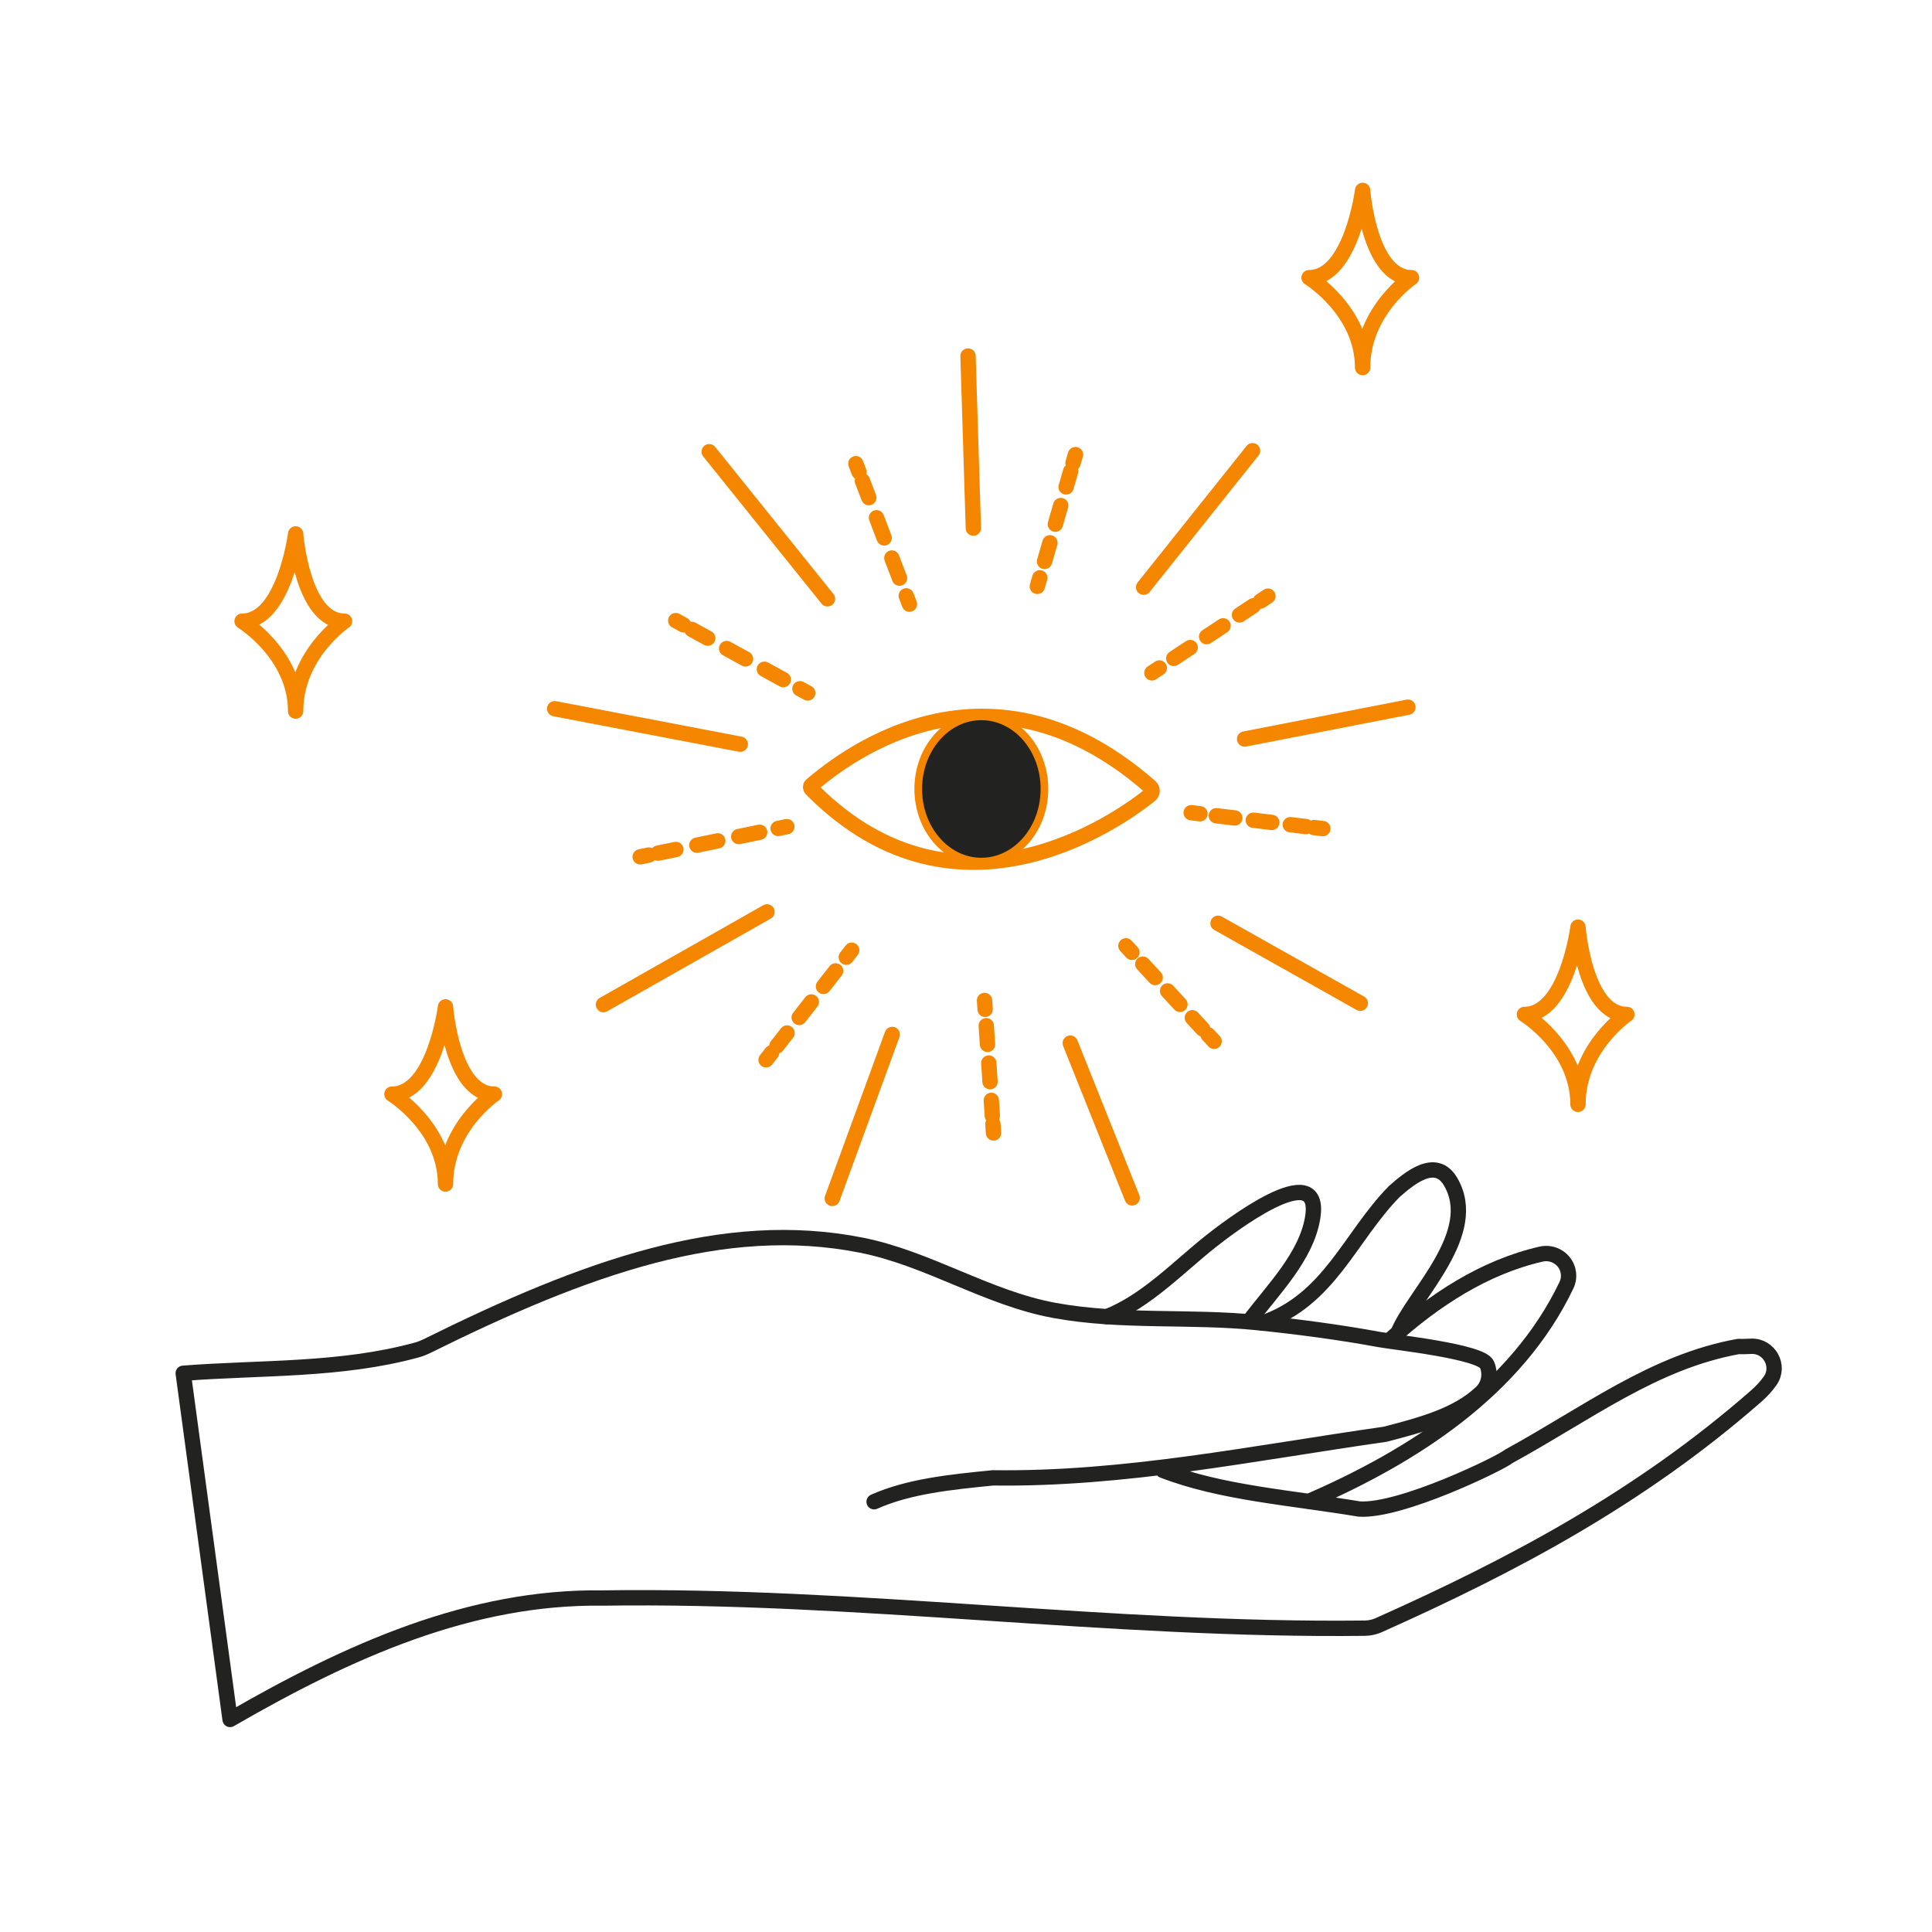 <?xml version="1.0" encoding="UTF-8" standalone="no"?><!DOCTYPE svg PUBLIC "-//W3C//DTD SVG 1.1//EN" "http://www.w3.org/Graphics/SVG/1.1/DTD/svg11.dtd"><svg width="100%" height="100%" viewBox="0 0 252 252" version="1.1" xmlns="http://www.w3.org/2000/svg" xmlns:xlink="http://www.w3.org/1999/xlink" xml:space="preserve" xmlns:serif="http://www.serif.com/" style="fill-rule:evenodd;clip-rule:evenodd;stroke-linecap:round;stroke-linejoin:round;stroke-miterlimit:2;"><rect id="Tavola-da-disegno3" serif:id="Tavola da disegno3" x="0" y="0" width="251.535" height="251.535" style="fill:none;"/><path d="M170.753,195.816c13.535,-5.879 27.027,-14.503 33.557,-28.16c0.273,-0.566 0.361,-1.209 0.229,-1.822c0,-0.016 0,-0.032 -0.009,-0.048c-0.334,-1.584 -1.945,-2.569 -3.52,-2.206c-7.438,1.711 -13.941,5.988 -19.644,11.123" style="fill:none;stroke:#222221;stroke-width:2px;"/><path d="M182.351,173.841c2.043,-5.012 10.853,-12.974 6.838,-19.741c-1.961,-3.301 -5.42,-0.358 -7.339,1.329c-5.835,5.959 -8.413,14.095 -17.214,17.148" style="fill:none;stroke:#222221;stroke-width:2px;"/><path d="M163.008,172.235c2.983,-3.971 7.393,-8.337 8.211,-13.418c1.329,-8.247 -11.269,1.493 -13.305,3.109c-4.252,3.377 -8.399,7.795 -13.539,9.814" style="fill:none;stroke:#222221;stroke-width:2px;"/><path d="M151.676,191.786c7.625,2.948 16.648,3.546 25.616,5.043c5.421,0.36 18.534,-6.029 19.493,-6.865c10.35,-5.668 18.949,-12.348 29.967,-14.337c0.502,0.027 1.083,0 1.673,-0.026c2.349,-0.088 3.819,2.57 2.464,4.497c-0.476,0.687 -1.092,1.364 -1.848,2.024c-15.147,13.263 -31.754,22.055 -49.188,29.845c-0.572,0.254 -1.188,0.395 -1.822,0.404c-33.25,0.387 -66.16,-4.427 -99.42,-3.933c-17.21,-0.239 -33.093,6.872 -48.601,15.84l-6.113,-45.157c10.239,-0.792 20.536,-0.308 30.496,-3.045c0.448,-0.123 0.883,-0.299 1.298,-0.501c20.806,-10.316 38.706,-16.694 56.593,-13.176c8.786,1.727 16.441,6.907 25.262,8.527c8.72,1.601 17.734,0.69 26.527,1.592c5.324,0.546 10.631,1.244 15.894,2.212c1.954,0.36 13.271,1.557 13.985,3.256c0.528,1.25 0.246,2.702 -0.731,3.635c-3.16,3.001 -7.859,4.233 -12.559,5.456c-17.39,2.482 -33.939,5.914 -51.15,5.686c-5.475,0.545 -10.951,1.091 -15.498,3.115" style="fill:none;stroke:#222221;stroke-width:2px;"/><path d="M139.6,136.06l8.074,20.188" style="fill:none;stroke:#f58600;stroke-width:2px;stroke-linejoin:miter;"/><path d="M116.379,134.928l-7.82,21.39" style="fill:none;stroke:#f58600;stroke-width:2px;stroke-linejoin:miter;"/><path d="M126.96,68.886l-0.696,-22.449" style="fill:none;stroke:#f58600;stroke-width:2px;stroke-linejoin:miter;"/><path d="M149.169,76.592l14.208,-17.802" style="fill:none;stroke:#f58600;stroke-width:2px;stroke-linejoin:miter;"/><path d="M162.339,96.396l21.307,-4.155" style="fill:none;stroke:#f58600;stroke-width:2px;stroke-linejoin:miter;"/><path d="M158.873,120.428l18.559,10.429" style="fill:none;stroke:#f58600;stroke-width:2px;stroke-linejoin:miter;"/><path d="M100.044,118.945l-21.331,12.09" style="fill:none;stroke:#f58600;stroke-width:2px;stroke-linejoin:miter;"/><path d="M96.56,97.07l-24.208,-4.629" style="fill:none;stroke:#f58600;stroke-width:2px;stroke-linejoin:miter;"/><path d="M107.931,78.103l-15.427,-19.185" style="fill:none;stroke:#f58600;stroke-width:2px;stroke-linejoin:miter;"/><path d="M135.304,76.482l0.322,-1.114" style="fill:none;stroke:#f58600;stroke-width:2px;stroke-linejoin:miter;"/><path d="M136.245,73.231l3.403,-11.753" style="fill:none;stroke:#f58600;stroke-width:2px;stroke-linejoin:miter;stroke-dasharray:2.53,2.53;"/><path d="M139.957,60.409l0.323,-1.114" style="fill:none;stroke:#f58600;stroke-width:2px;stroke-linejoin:miter;"/><path d="M150.248,87.766l0.966,-0.64" style="fill:none;stroke:#f58600;stroke-width:2px;stroke-linejoin:miter;"/><path d="M153.1,85.879l10.374,-6.86" style="fill:none;stroke:#f58600;stroke-width:2px;stroke-linejoin:miter;stroke-dasharray:2.57,2.57;"/><path d="M164.416,78.396l0.968,-0.639" style="fill:none;stroke:#f58600;stroke-width:2px;stroke-linejoin:miter;"/><path d="M155.374,106.005l1.151,0.14" style="fill:none;stroke:#f58600;stroke-width:2px;stroke-linejoin:miter;"/><path d="M158.65,106.401l11.68,1.411" style="fill:none;stroke:#f58600;stroke-width:2px;stroke-linejoin:miter;stroke-dasharray:2.43,2.43;"/><path d="M171.395,107.942l1.153,0.138" style="fill:none;stroke:#f58600;stroke-width:2px;stroke-linejoin:miter;"/><path d="M146.857,123.371l0.786,0.852" style="fill:none;stroke:#f58600;stroke-width:2px;stroke-linejoin:miter;"/><path d="M149.062,125.758l7.805,8.446" style="fill:none;stroke:#f58600;stroke-width:2px;stroke-linejoin:miter;stroke-dasharray:2.38,2.38;"/><path d="M157.578,134.973l0.786,0.851" style="fill:none;stroke:#f58600;stroke-width:2px;stroke-linejoin:miter;"/><path d="M128.418,130.494l0.078,1.156" style="fill:none;stroke:#f58600;stroke-width:2px;stroke-linejoin:miter;"/><path d="M128.641,133.789l0.796,11.761" style="fill:none;stroke:#f58600;stroke-width:2px;stroke-linejoin:miter;stroke-dasharray:2.44,2.44;"/><path d="M129.509,146.619l0.079,1.155" style="fill:none;stroke:#f58600;stroke-width:2px;stroke-linejoin:miter;"/><path d="M111.094,123.944l-0.712,0.912" style="fill:none;stroke:#f58600;stroke-width:2px;stroke-linejoin:miter;"/><path d="M108.99,126.638l-7.657,9.798" style="fill:none;stroke:#f58600;stroke-width:2px;stroke-linejoin:miter;stroke-dasharray:2.57,2.57;"/><path d="M100.638,137.326l-0.715,0.914" style="fill:none;stroke:#f58600;stroke-width:2px;stroke-linejoin:miter;"/><path d="M102.631,107.826l-1.135,0.232" style="fill:none;stroke:#f58600;stroke-width:2px;stroke-linejoin:miter;"/><path d="M99.088,108.554l-13.249,2.725" style="fill:none;stroke:#f58600;stroke-width:2px;stroke-linejoin:miter;stroke-dasharray:2.79,2.79;"/><path d="M84.636,111.527l-1.136,0.233" style="fill:none;stroke:#f58600;stroke-width:2px;stroke-linejoin:miter;"/><path d="M105.353,90.391l-1.016,-0.557" style="fill:none;stroke:#f58600;stroke-width:2px;stroke-linejoin:miter;"/><path d="M102.168,88.644l-11.928,-6.543" style="fill:none;stroke:#f58600;stroke-width:2px;stroke-linejoin:miter;stroke-dasharray:2.81,2.81;"/><path d="M89.157,81.507l-1.018,-0.558" style="fill:none;stroke:#f58600;stroke-width:2px;stroke-linejoin:miter;"/><path d="M118.622,78.802l-0.414,-1.082" style="fill:none;stroke:#f58600;stroke-width:2px;stroke-linejoin:miter;"/><path d="M117.328,75.412l-4.842,-12.695" style="fill:none;stroke:#f58600;stroke-width:2px;stroke-linejoin:miter;stroke-dasharray:2.81,2.81;"/><path d="M112.046,61.562l-0.413,-1.082" style="fill:none;stroke:#f58600;stroke-width:2px;stroke-linejoin:miter;"/><path d="M150.063,102.647c-22.062,-19.355 -41.427,-2.556 -44.207,-0.251c-0.161,0.134 -0.171,0.377 -0.021,0.526c0.14,0.139 0.278,0.276 0.278,0.276c18.998,18.884 40.092,3.557 43.898,0.502c0.33,-0.264 0.352,-0.755 0.052,-1.053Z" style="fill:none;stroke:#f58600;stroke-width:2px;stroke-linecap:butt;stroke-linejoin:miter;"/><path d="M136.231,102.908c0,5.232 -3.685,9.474 -8.23,9.474c-4.546,0 -8.23,-4.242 -8.23,-9.474c0,-5.231 3.684,-9.473 8.23,-9.473c4.545,0 8.23,4.242 8.23,9.473Z" style="fill:#222221;fill-rule:nonzero;stroke:#f58600;stroke-width:1px;stroke-linecap:butt;"/><path d="M205.824,120.934c0,0 -1.47,11.384 -6.988,11.384c0,0 6.988,4.311 6.988,11.728c0,-7.417 6.381,-11.728 6.381,-11.728c-5.519,0 -6.381,-11.384 -6.381,-11.384Z" style="fill:none;stroke:#f58600;stroke-width:2px;"/><path d="M177.732,24.835c0,0 -1.47,11.383 -6.988,11.383c0,0 6.988,4.311 6.988,11.728c0,-7.417 6.379,-11.728 6.379,-11.728c-5.517,0 -6.379,-11.383 -6.379,-11.383Z" style="fill:none;stroke:#f58600;stroke-width:2px;"/><path d="M58.109,131.331c0,0 -1.469,11.382 -6.988,11.382c0,0 6.988,4.312 6.988,11.729c0,-7.417 6.381,-11.729 6.381,-11.729c-5.518,0 -6.381,-11.382 -6.381,-11.382Z" style="fill:none;stroke:#f58600;stroke-width:2px;"/><path d="M38.561,69.641c0,0 -1.468,11.383 -6.987,11.383c0,0 6.987,4.312 6.987,11.728c0,-7.416 6.382,-11.728 6.382,-11.728c-5.519,0 -6.382,-11.383 -6.382,-11.383Z" style="fill:none;stroke:#f58600;stroke-width:2px;"/></svg>